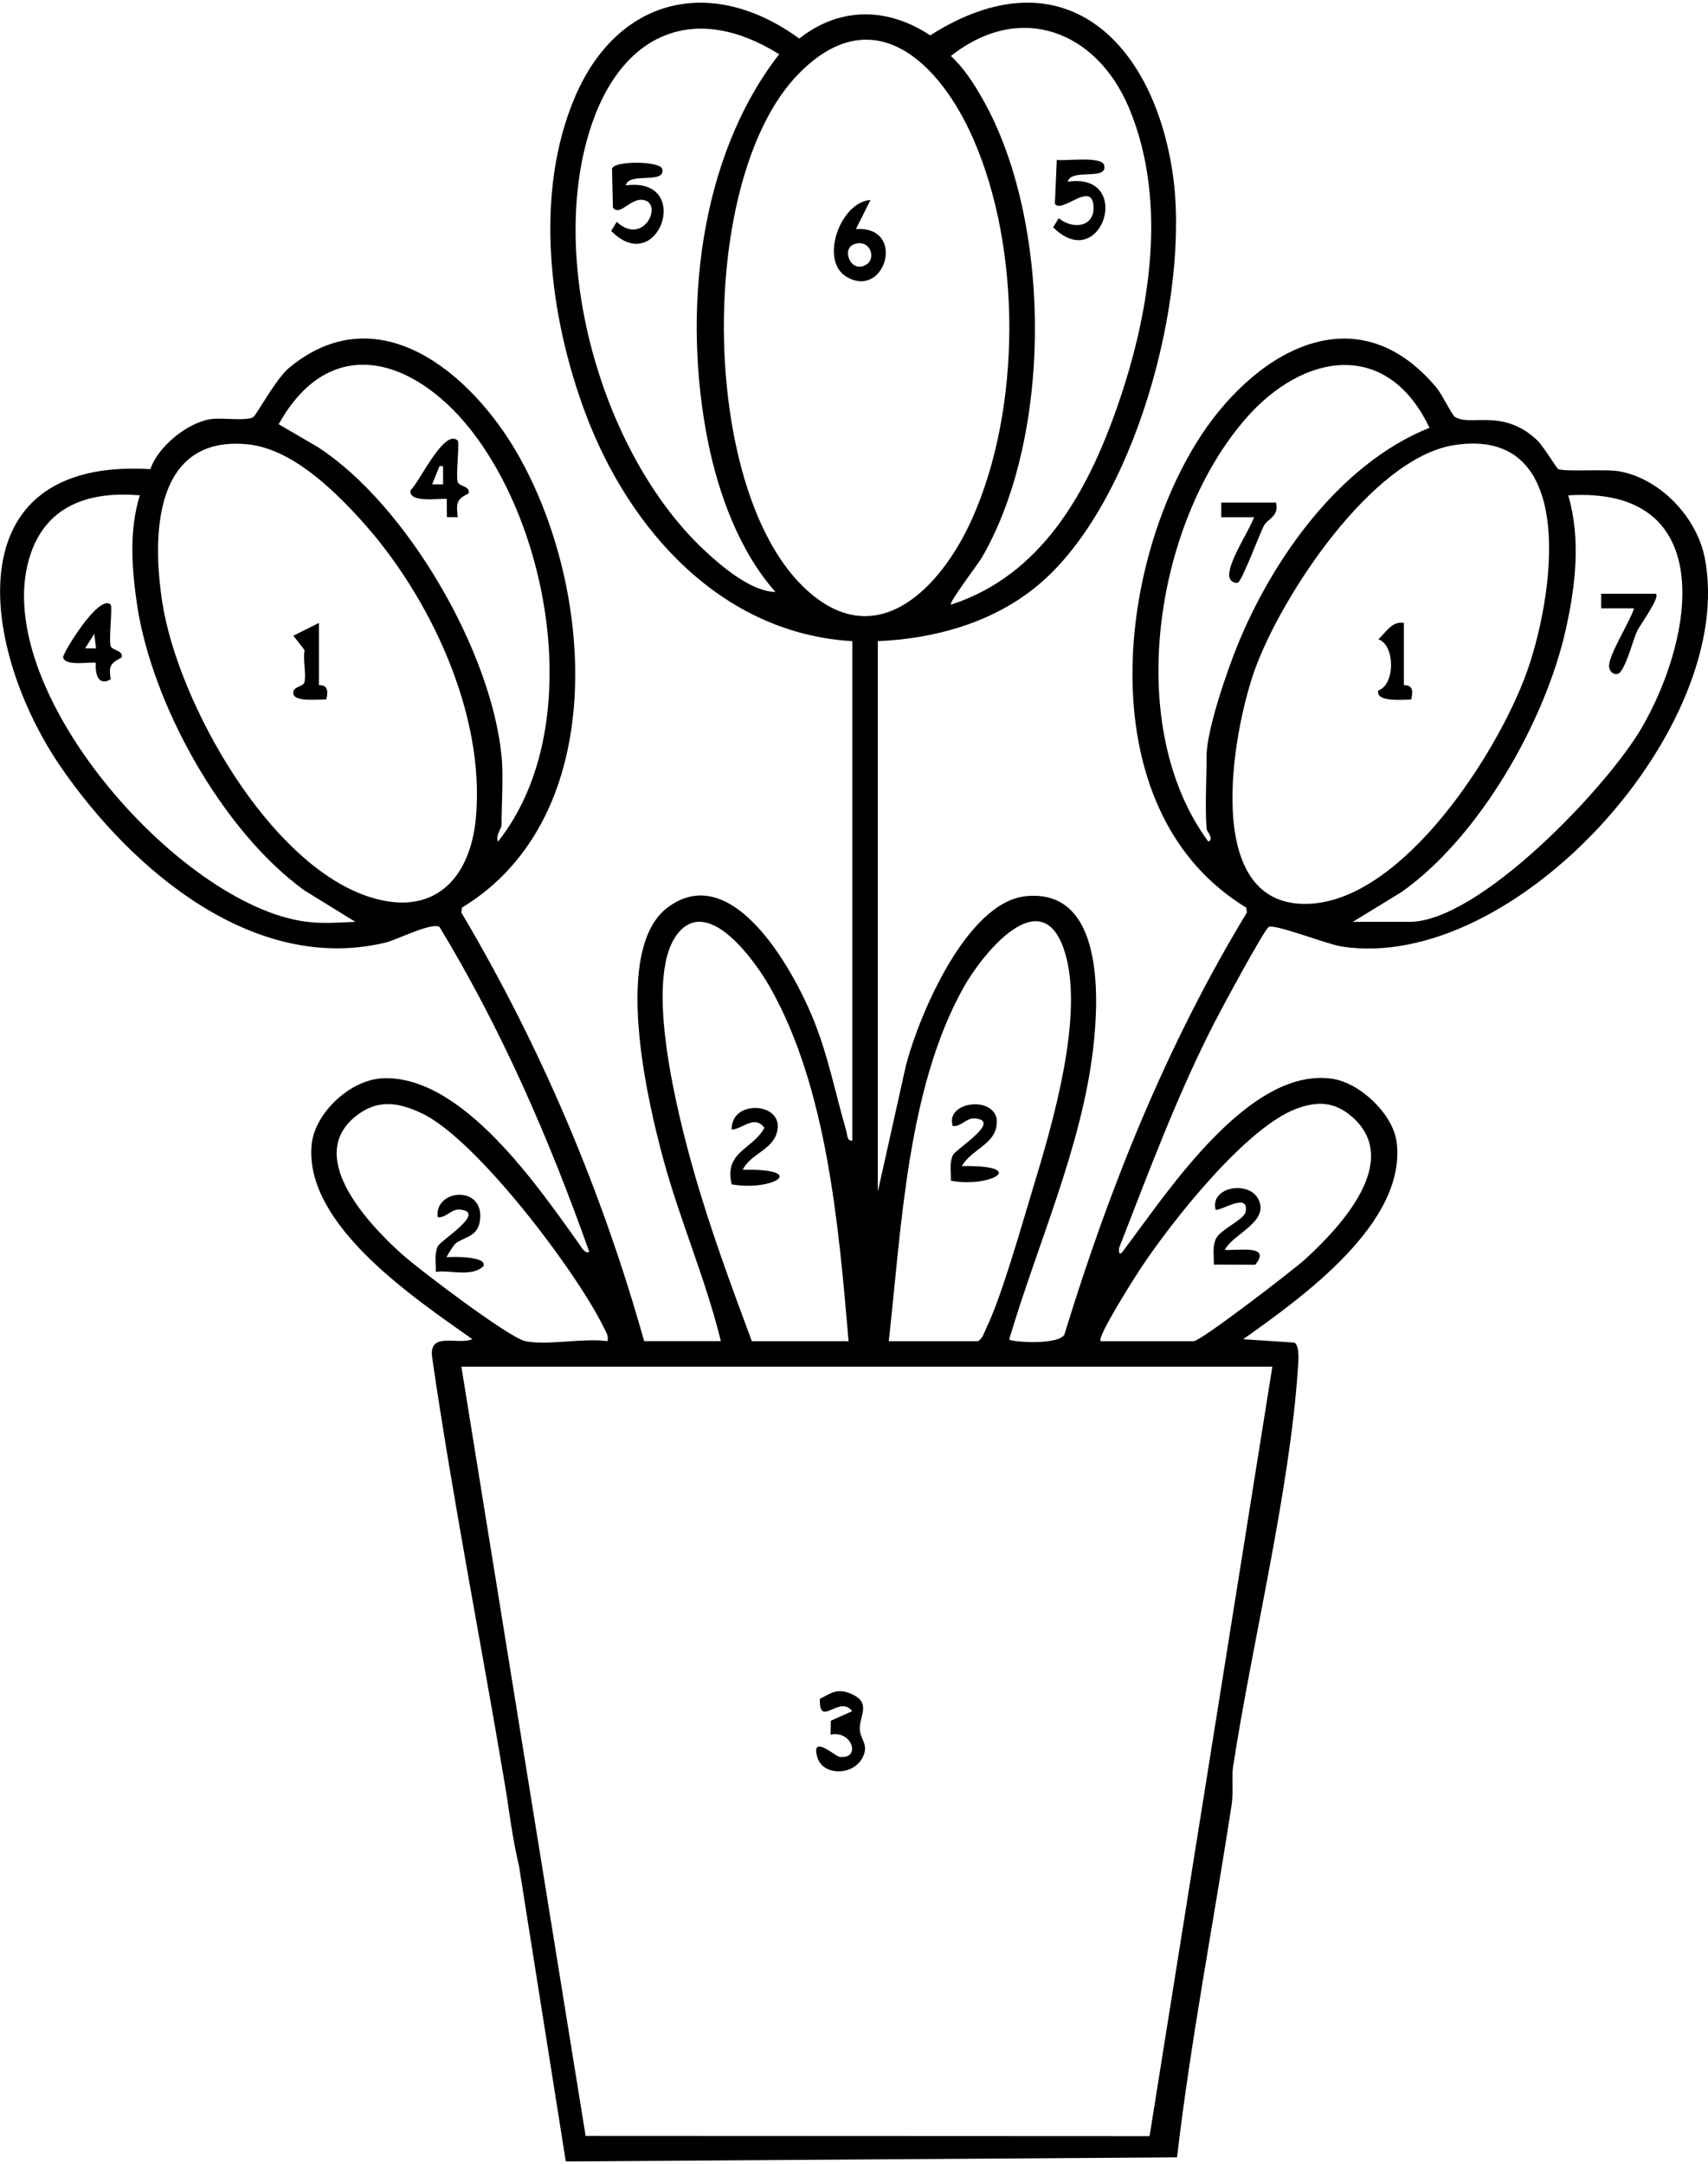 <svg width="326" height="413" viewBox="0 0 326 413" fill="none" xmlns="http://www.w3.org/2000/svg">
<g clip-path="url(#clip0_1434_18845)">
<path d="M162.665 122.357C137.607 120.882 120.043 101.018 111.746 78.892C104.844 60.475 101.825 36.965 109.773 18.444C117.938 -0.599 135.919 -4.76 152.555 7.36C160.309 1.238 169.429 1.37 177.544 6.748C202.687 -9.248 220.097 7.673 223.834 33.139C227.264 56.468 216.652 96.495 197.855 111.9C189.391 118.837 178.416 121.898 167.546 122.357V227.418L172.936 203.226C175.446 193.667 184.503 172.209 195.77 171.033C210.621 169.489 209.785 190.223 208.669 199.922C206.501 218.874 198.001 237.41 192.633 255.583C192.626 256.14 202.966 256.856 203.259 254.359C211.821 226.423 222.809 199.149 237.988 174.15L237.883 173.218C208.704 155.552 212.476 110.286 228.324 84.549C238.65 67.781 258.459 55.174 274.202 74.008C275.213 75.219 277.145 79.226 277.696 79.567C280.763 81.446 286.892 77.835 293.425 84.048C294.541 85.113 297.086 89.322 297.379 89.489C298.445 90.101 306.401 89.461 309.12 89.955C316.936 91.375 323.86 98.757 325.373 106.438C331.724 138.666 289.04 185.923 255.928 180.607C253.278 180.183 243.21 176.238 242.15 176.912C241.223 177.504 232.996 192.804 231.796 195.142C224.678 209.029 219.246 223.675 213.585 238.196C213.445 240.255 214.379 238.718 214.861 238.078C222.942 227.356 238.504 203.505 254.317 205.877C259.63 206.678 265.912 212.647 266.575 217.984C268.499 233.444 248.377 247.693 237.284 255.576L247.087 256.223C248.112 256.94 247.812 259.89 247.728 261.128C246.18 284.472 239.013 313.388 235.345 337.197C235.046 339.166 235.457 341.956 235.066 344.516C231.636 366.899 227.285 389.241 224.657 411.707L107.988 412.486L99.036 355.955C97.787 350.876 97.223 345.678 96.365 340.53C91.826 313.471 86.436 286.274 82.476 259.013C81.814 254.025 87.35 256.745 90.167 255.576C79.192 247.798 58.261 233.917 59.453 218.666C59.935 212.522 66.781 206.044 73.078 205.78C88.235 205.147 102.703 226.472 110.512 237.361C110.875 237.869 111.69 239.42 112.464 238.885C104.844 217.392 95.724 196.415 83.899 176.912C82.379 175.938 75.818 179.348 73.579 179.883C48.43 185.916 25.184 165.968 11.79 146.633C-3.639 124.354 -9.196 87.256 28.705 89.531C30.163 85.203 35.838 80.569 40.377 79.964C42.406 79.693 47.14 80.416 48.36 79.581C48.96 79.171 52.683 72.262 55.172 70.202C72.164 56.127 89.86 71.211 98.659 86.393C113.496 111.983 116.697 155.914 88.159 173.218L88.054 174.15C103.212 199.706 114.905 227.3 122.944 255.938H137.586C134.72 244.18 129.798 232.957 126.625 221.303C123.557 210.017 116.78 181.087 127.476 173.148C139.824 163.985 151.377 185.123 155.135 194.244C158.022 201.251 159.402 208.507 161.501 215.729C161.71 216.453 161.661 217.831 162.679 217.678V122.357H162.665ZM148.721 10.352C132.845 0.431 119.186 6.094 113.134 23.182C104.07 48.786 114.689 86.483 134.413 104.991C137.865 108.226 143.457 112.916 148.016 112.964C141.156 105.304 137.098 94.165 135.097 84.111C130.279 59.891 133.221 30.307 148.714 10.352H148.721ZM181.498 115.4C198.796 109.778 207.519 93.963 213.187 77.8C219.427 60.002 223.018 38.552 215.488 20.594C209.304 5.844 194.669 0.25 181.498 10.686C183.952 12.968 185.779 15.8 187.424 18.674C200.818 42.024 200.979 83.011 187.424 106.368C186.706 107.607 181.079 114.982 181.491 115.4H181.498ZM152.451 14.061C133.117 33.737 133.423 92.543 153.253 111.914C167.072 125.419 179.643 112.241 185.57 98.945C194.941 77.939 194.996 47.639 185.793 26.564C179.518 12.182 166.835 -0.585 152.451 14.061ZM95.731 144.274C96.121 148.296 95.731 153.326 95.731 157.494C95.731 158.036 94.531 159.497 95.04 160.625C111.384 140.051 105.624 103.23 90.731 83.165C80.154 68.908 63.469 62.549 53.185 80.959L60.674 85.328C77.63 96.322 93.799 124.298 95.724 144.281L95.731 144.274ZM230.297 158.189C229.984 153.778 230.297 148.769 230.297 144.274C230.297 139.313 234.23 127.979 236.231 123.06C242.987 106.515 255.781 88.473 272.836 81.641C264.769 64.615 248.697 67.266 237.681 79.985C220.438 99.891 214.338 138.548 230.639 160.618C231.789 160.04 230.318 158.649 230.29 158.182L230.297 158.189ZM68.803 99.132C63.477 93.295 55.563 85.607 47.259 84.793C29.458 83.053 28.963 101.936 30.978 114.954C33.921 133.99 51.358 165.231 70.777 171.256C82.783 174.978 89.748 167.77 90.829 156.088C92.677 136.147 81.884 113.479 68.796 99.132H68.803ZM277.528 84.953C261.819 87.416 244.556 113.806 239.529 127.742C235.171 139.821 229.105 173.698 250.148 172.467C268.025 171.423 285.742 143.787 291.292 128.605C296.409 114.606 301.813 81.147 277.528 84.953ZM26.697 94.526C17.466 93.747 9.232 96.154 5.934 105.457C-2.949 130.553 33.962 172.738 58.435 175.904C61.552 176.307 64.711 176.057 67.827 175.918L58.129 169.948C42.35 158.551 28.796 134.053 26.091 114.947C25.128 108.15 24.647 101.15 26.69 94.519L26.697 94.526ZM258.187 175.931H268.994C282.367 175.931 306.826 150.16 313.387 138.826C323.49 121.376 327.945 92.724 299.324 94.533C301.764 102.862 300.718 111.782 298.85 120.152C294.924 137.734 282.339 159.776 267.481 170.254L258.187 175.938V175.931ZM161.968 255.945C160.086 234.195 157.91 207.756 146.992 188.441C144.175 183.46 135.062 170.546 129.198 178.367C122.714 187.008 129.47 213.086 132.343 223.244C135.452 234.237 139.545 245.334 143.498 255.945H161.975H161.968ZM169.638 255.945H186.72C187.626 255.284 187.857 254.289 188.303 253.35C191.231 247.241 194.885 234.258 197.011 227.251C200.755 214.95 207.233 193.402 203.07 181.178C198.601 168.069 187.348 182.305 183.917 188.434C173.138 207.707 172.05 234.376 169.638 255.938V255.945ZM100.263 255.945C104.53 256.808 111.363 255.305 115.951 255.945C116.188 254.873 115.707 254.31 115.302 253.461C110.233 242.927 90.885 217.267 80.426 212.425C76.257 210.497 72.52 209.753 68.587 212.508C57.641 220.182 70.149 233.409 76.578 239.226C79.778 242.127 97.167 255.312 100.263 255.945ZM210.078 255.945H227.857C229.182 255.945 246.892 242.35 249.13 240.297C255.788 234.209 267.641 221.595 258.138 213.197C254.84 210.282 251.619 210.059 247.519 211.562C237.835 215.103 223.653 233.131 217.873 241.814C216.799 243.428 209.29 255.201 210.071 255.945H210.078ZM242.848 260.815H88.061L111.774 407.616L219.414 407.664L242.848 260.815Z" fill="black"/>
<path d="M158.517 331.046L158.572 328.388L162.651 326.565C160.225 323.323 156.306 329.947 156.488 324.214C158.775 323.01 159.848 322.126 162.491 323.267C166.389 324.958 164.018 327.435 164.102 329.988C164.164 331.978 165.935 332.925 164.631 335.429C162.791 338.964 156.99 338.901 155.986 335.311C154.745 330.858 159.458 335.2 160.26 335.29C164.45 335.742 162.616 330.128 158.524 331.046H158.517Z" fill="black"/>
<path d="M166.145 38.169L163.363 43.728C173.075 43.06 168.989 57.24 161.571 52.822C156.334 49.705 160.42 38.524 166.145 38.169ZM163.091 46.581C160.413 47.437 162.47 52.502 165.496 50.387C167.211 49.19 166.103 45.621 163.091 46.581Z" fill="black"/>
<path d="M60.869 118.878V130.706C60.869 130.894 63.135 130.24 62.27 133.489C60.918 133.42 56.337 134.032 55.995 132.438C55.709 130.956 57.878 131.13 58.101 130.219C58.498 128.57 57.773 125.926 58.143 124.075L55.988 121.32L60.876 118.878H60.869Z" fill="black"/>
<path d="M267.948 118.878V130.706C267.948 130.894 270.214 130.24 269.35 133.489C268.074 133.51 262.447 134.088 263.067 131.757C266.296 130.748 266.33 123.067 263.081 122.009C264.553 120.694 265.605 118.502 267.948 118.878Z" fill="black"/>
<path d="M119.437 35.379C132.468 33.667 125.635 53.253 116.655 44.062L117.708 42.336C122.937 47.172 126.814 38.503 122.56 38.134C120.232 37.932 118.168 41.404 116.982 39.567L116.815 32.22C117.073 30.62 126.067 30.696 126.402 32.262C127.03 35.246 120.022 32.742 119.437 35.379Z" fill="black"/>
<path d="M203.802 34.683C216.52 32.798 210.28 52.578 201.013 43.38L202.073 41.648C204.799 43.874 209.046 43.366 208.704 39.22C208.313 34.495 202.589 40.883 201.341 38.872L201.704 30.515C203.279 30.78 210.377 29.715 210.768 31.573C211.395 34.558 204.388 32.053 203.802 34.69V34.683Z" fill="black"/>
<path d="M141.748 223.236C154.529 223 147.528 227.404 139.657 226.026C138.178 219.799 143.505 219.479 145.918 215.235C143.966 212.689 141.874 215.402 139.664 215.583C139.42 209.683 149.941 210.281 148.281 216.133C147.319 219.528 143.303 220.168 141.748 223.236Z" fill="black"/>
<path d="M183.583 222.541C196.363 222.304 189.363 226.708 181.491 225.331C181.54 223.724 181.17 222.019 181.86 220.467C182.376 219.312 191.433 213.851 186.016 213.44C184.426 213.322 183.457 215.061 181.853 214.894C180.375 210.372 189.209 209.064 190.206 213.405C190.792 218.241 185.542 219.062 183.59 222.534L183.583 222.541Z" fill="black"/>
<path d="M243.545 95.918C244.228 98.485 241.927 99.028 241.258 100.28C240.379 101.922 237.033 111.044 236.217 111.225C235.241 111.301 234.544 110.633 234.606 109.632C234.774 106.647 238.225 101.63 239.368 98.708H233.093V95.918H243.552H243.545Z" fill="black"/>
<path d="M87.357 84.083C87.74 84.459 86.994 90.54 87.343 91.945C87.573 92.857 89.825 92.745 89.449 94.165C87.036 95.327 87.099 96.057 87.357 98.701L85.3 98.68L85.272 95.222C83.801 95.048 77.958 96.085 78.356 93.552C79.952 92.21 84.826 81.62 87.357 84.083ZM84.568 92.439V88.96H83.885L82.483 92.425L84.575 92.439H84.568Z" fill="black"/>
<path d="M316.057 113.312C316.873 114.091 313.073 119.156 312.446 120.492C311.651 122.183 310.124 128.334 308.729 128.619C307.823 128.807 307.07 127.986 307.119 127.026C307.237 124.618 311.037 118.781 311.881 116.102H305.606V113.312H316.064H316.057Z" fill="black"/>
<path d="M21.119 115.392C21.503 115.768 20.757 121.849 21.105 123.255C21.335 124.166 23.587 124.055 23.211 125.474C21.077 126.608 20.722 127.054 21.126 129.635C18.79 131.033 18.121 128.654 18.302 126.546C17.891 126.121 12.446 127.339 12.048 125.46C11.902 124.764 18.888 113.222 21.112 115.385L21.119 115.392ZM18.33 123.742L17.989 120.966L16.245 123.742H18.33Z" fill="black"/>
<path d="M233.784 238.544C236.586 238.641 242.701 237.549 239.591 241.361L231.685 241.334C231.734 239.726 231.364 238.022 232.047 236.47C232.863 234.633 237.479 232.769 237.751 231.259C238.42 227.488 233.295 230.981 232.04 230.897C230.799 226.555 238.434 225.08 240.254 229.005C242.22 233.242 235.255 235.503 233.777 238.537L233.784 238.544Z" fill="black"/>
<path d="M86.876 237.374C86.611 237.604 85.147 239.844 85.272 239.935C86.116 239.803 93.207 239.698 92.237 241.667C89.936 243.782 86.025 242.314 83.18 242.725C83.229 241.118 82.86 239.413 83.55 237.862C84.066 236.707 93.123 231.245 87.705 230.834C86.116 230.716 85.147 232.455 83.543 232.288C82.839 226.75 92.928 226.082 91.54 233.304C91.003 236.108 88.361 236.108 86.883 237.368L86.876 237.374Z" fill="black"/>
</g>
<defs>
<clipPath id="clip0_1434_18845">
<rect width="326" height="412" fill="white" transform="translate(0 0.507)"/>
</clipPath>
</defs>
</svg>

